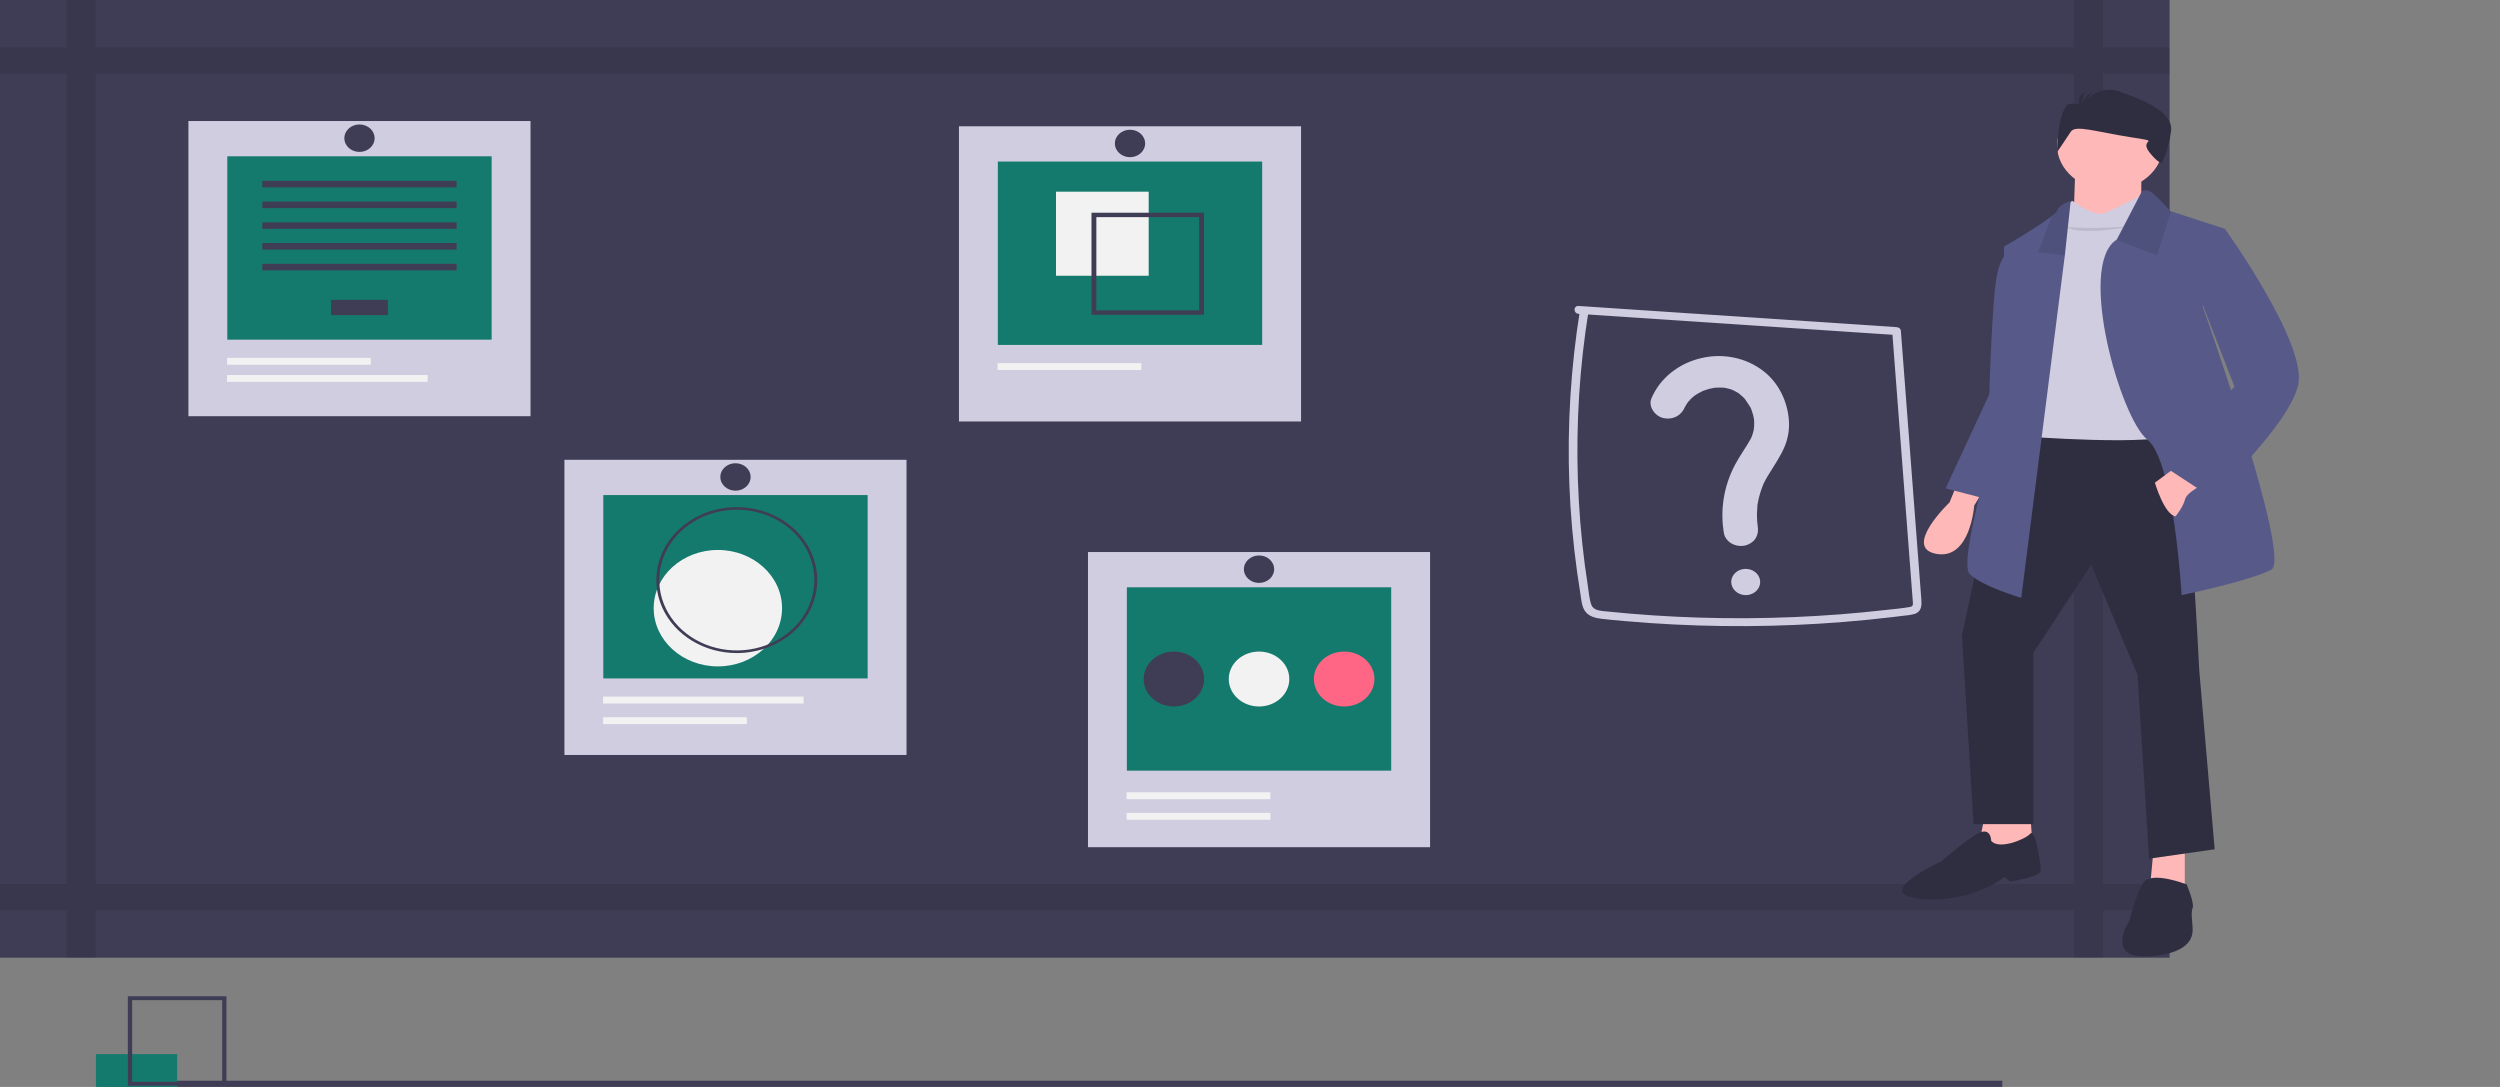 <svg width="920" height="400" viewBox="0 0 920 400" fill="none" xmlns="http://www.w3.org/2000/svg">
<rect x="0" y="0" width="920" height="400" fill="#808080" stroke="none"/>
<g clip-path="url(#clip0_16_98)">
<path d="M736.854 397.722H39.953V399.964H736.854V397.722Z" fill="#3F3D56"/>
<path d="M798.418 0H0V352.438H798.418V0Z" fill="#3F3D56"/>
<path opacity="0.1" d="M798.418 27.111V17.428H773.868V0H763.194V17.428H35.224V0H24.55V17.428H0V27.111H24.55V325.327H0V335.009H24.55V352.437H35.224V335.009H763.194V352.437H773.868V335.009H798.418V325.327H773.868V27.111H798.418ZM763.194 325.327H35.224V27.111H763.194L763.194 325.327Z" fill="black"/>
<path d="M478.789 46.475H352.898V155.101H478.789V46.475Z" fill="#D0CDE1"/>
<path d="M464.483 59.452H367.204V126.931H464.483V59.452Z" fill="#157A6E"/>
<path d="M422.714 70.541H388.61V101.476H422.714V70.541Z" fill="#F2F2F2"/>
<path d="M401.666 78.277V115.841H443.077V78.277H401.666ZM441.281 114.212H403.462V79.906H441.281V114.212Z" fill="#3F3D56"/>
<path d="M420.021 133.628H367.108V136.155H420.021V133.628Z" fill="#F2F2F2"/>
<path d="M415.844 57.843C418.92 57.843 421.414 55.581 421.414 52.791C421.414 50 418.92 47.738 415.844 47.738C412.768 47.738 410.274 50 410.274 52.791C410.274 55.581 412.768 57.843 415.844 57.843Z" fill="#3F3D56"/>
<path d="M526.269 203.146H400.378V311.772H526.269V203.146Z" fill="#D0CDE1"/>
<path d="M511.963 216.123H414.684V283.601H511.963V216.123Z" fill="#157A6E"/>
<path d="M467.501 291.562H414.587V294.088H467.501V291.562Z" fill="#F2F2F2"/>
<path d="M467.501 299.141H414.587V301.667H467.501V299.141Z" fill="#F2F2F2"/>
<path d="M431.993 259.985C438.145 259.985 443.133 255.461 443.133 249.881C443.133 244.3 438.145 239.776 431.993 239.776C425.841 239.776 420.854 244.3 420.854 249.881C420.854 255.461 425.841 259.985 431.993 259.985Z" fill="#3F3D56"/>
<path d="M463.323 259.985C469.476 259.985 474.463 255.461 474.463 249.881C474.463 244.3 469.476 239.776 463.323 239.776C457.171 239.776 452.184 244.3 452.184 249.881C452.184 255.461 457.171 259.985 463.323 259.985Z" fill="#F2F2F2"/>
<path d="M494.654 259.985C500.806 259.985 505.793 255.461 505.793 249.881C505.793 244.3 500.806 239.776 494.654 239.776C488.501 239.776 483.514 244.3 483.514 249.881C483.514 255.461 488.501 259.985 494.654 259.985Z" fill="#FF6584"/>
<path d="M463.323 214.514C466.4 214.514 468.893 212.252 468.893 209.462C468.893 206.671 466.4 204.409 463.323 204.409C460.247 204.409 457.754 206.671 457.754 209.462C457.754 212.252 460.247 214.514 463.323 214.514Z" fill="#3F3D56"/>
<path d="M333.6 169.206H207.709V277.832H333.6V169.206Z" fill="#D0CDE1"/>
<path d="M319.294 182.183H222.015V249.661H319.294V182.183Z" fill="#157A6E"/>
<path d="M264.178 245.232C277.221 245.232 287.795 235.64 287.795 223.808C287.795 211.976 277.221 202.385 264.178 202.385C251.134 202.385 240.56 211.976 240.56 223.808C240.56 235.64 251.134 245.232 264.178 245.232Z" fill="#F2F2F2"/>
<path d="M271.139 240.333C265.282 240.333 259.557 238.758 254.688 235.806C249.818 232.855 246.023 228.66 243.782 223.752C241.54 218.844 240.954 213.443 242.096 208.232C243.239 203.022 246.059 198.236 250.2 194.48C254.342 190.723 259.618 188.165 265.362 187.128C271.106 186.092 277.06 186.624 282.471 188.657C287.881 190.69 292.506 194.133 295.76 198.55C299.014 202.967 300.75 208.16 300.75 213.473C300.741 220.594 297.619 227.421 292.067 232.457C286.516 237.492 278.99 240.325 271.139 240.333V240.333ZM271.139 187.589C265.495 187.589 259.978 189.107 255.286 191.951C250.593 194.795 246.936 198.838 244.776 203.567C242.617 208.297 242.052 213.501 243.153 218.522C244.254 223.543 246.971 228.155 250.962 231.775C254.952 235.395 260.037 237.86 265.572 238.859C271.107 239.858 276.845 239.345 282.059 237.386C287.273 235.427 291.729 232.109 294.865 227.853C298 223.596 299.673 218.592 299.673 213.473C299.665 206.61 296.656 200.031 291.306 195.179C285.957 190.326 278.704 187.597 271.139 187.589V187.589Z" fill="#3F3D56"/>
<path d="M274.832 263.938H221.919V266.464H274.832V263.938Z" fill="#F2F2F2"/>
<path d="M295.719 256.359H221.919V258.886H295.719V256.359Z" fill="#F2F2F2"/>
<path d="M270.655 180.574C273.731 180.574 276.225 178.312 276.225 175.522C276.225 172.731 273.731 170.469 270.655 170.469C267.579 170.469 265.085 172.731 265.085 175.522C265.085 178.312 267.579 180.574 270.655 180.574Z" fill="#3F3D56"/>
<path d="M195.233 44.539H69.342V153.164H195.233V44.539Z" fill="#D0CDE1"/>
<path d="M180.927 57.515H83.648V124.994H180.927V57.515Z" fill="#157A6E"/>
<path d="M142.752 110.341H121.824V115.967H142.752V110.341Z" fill="#3F3D56"/>
<path d="M168.052 66.543H96.524V68.954H168.052V66.543Z" fill="#3F3D56"/>
<path d="M168.052 74.177H96.524V76.588H168.052V74.177Z" fill="#3F3D56"/>
<path d="M168.052 81.812H96.524V84.223H168.052V81.812Z" fill="#3F3D56"/>
<path d="M168.052 89.447H96.524V91.858H168.052V89.447Z" fill="#3F3D56"/>
<path d="M168.052 97.081H96.524V99.492H168.052V97.081Z" fill="#3F3D56"/>
<path d="M136.465 131.692H83.552V134.218H136.465V131.692Z" fill="#F2F2F2"/>
<path d="M157.352 138.007H83.552V140.533H157.352V138.007Z" fill="#F2F2F2"/>
<path d="M132.288 55.907C135.364 55.907 137.858 53.645 137.858 50.854C137.858 48.064 135.364 45.802 132.288 45.802C129.212 45.802 126.718 48.064 126.718 50.854C126.718 53.645 129.212 55.907 132.288 55.907Z" fill="#3F3D56"/>
<path d="M580.97 115.501L672.143 121.578L697.927 123.296L696.326 121.844L701.168 185.377L703.589 217.144C703.687 218.428 703.787 219.711 703.883 220.995C703.962 222.062 704.286 223.09 702.892 223.354C700.121 223.877 697.236 224.096 694.429 224.417C688.722 225.07 683.003 225.62 677.271 226.066C654.338 227.852 631.284 227.983 608.327 226.458C602.591 226.077 596.865 225.592 591.149 225.003C589.023 224.784 586.384 224.702 585.608 222.54C584.808 220.31 584.67 217.776 584.308 215.463C582.696 205.156 581.598 194.797 581.013 184.385C579.821 163.634 580.632 142.828 583.435 122.205C583.779 119.68 584.154 117.158 584.561 114.641C584.855 112.812 581.77 112.023 581.473 113.868C578.031 135.18 576.707 156.729 577.517 178.256C577.931 189.025 578.881 199.763 580.369 210.469C580.745 213.173 581.154 215.874 581.594 218.57C581.946 220.715 582.032 223.246 583.44 225.089C584.798 226.868 587.079 227.439 589.32 227.71C592.173 228.055 595.045 228.302 597.908 228.555C621.687 230.658 645.615 230.979 669.452 229.515C675.451 229.146 681.44 228.665 687.419 228.071C690.364 227.778 693.306 227.458 696.244 227.11C697.682 226.94 699.119 226.764 700.556 226.582C701.897 226.496 703.224 226.286 704.519 225.956C707.217 225.074 707.216 222.713 707.048 220.514L706.424 212.331L705.177 195.966L700.152 130.026L699.528 121.843C699.516 121.462 699.344 121.099 699.046 120.828C698.748 120.558 698.348 120.402 697.927 120.391L606.754 114.315L580.97 112.596C578.915 112.459 578.924 115.365 580.97 115.501V115.501Z" fill="#D0CDE1"/>
<path d="M620.042 149.793C620.502 148.684 619.345 151.073 619.926 150.016C620.081 149.735 620.225 149.451 620.389 149.175C620.715 148.624 621.076 148.092 621.471 147.58C621.864 147.069 622.461 146.872 621.299 147.76C621.54 147.537 621.765 147.3 621.973 147.051C622.516 146.512 623.094 146.003 623.705 145.528C624.144 145.186 624.975 144.896 623.488 145.652C623.782 145.503 624.055 145.279 624.336 145.107C624.912 144.756 625.506 144.431 626.118 144.132C626.424 143.983 626.734 143.84 627.047 143.704C627.58 143.473 628.467 143.394 626.79 143.783C627.51 143.616 628.206 143.307 628.926 143.122C629.537 142.964 630.156 142.832 630.781 142.724C631.34 142.629 632.353 142.701 630.446 142.741C630.787 142.733 631.136 142.674 631.477 142.653C632.165 142.61 632.855 142.601 633.543 142.625C633.888 142.637 634.23 142.668 634.573 142.686C635.715 142.748 632.845 142.399 634.573 142.697C635.25 142.814 635.92 142.967 636.578 143.156C636.896 143.28 637.224 143.384 637.558 143.468L636.672 143.122C636.89 143.208 637.105 143.297 637.318 143.391C637.953 143.669 638.57 143.982 639.164 144.327C639.46 144.499 639.743 144.685 640.033 144.864C640.945 145.427 638.812 143.918 640.104 144.946C640.543 145.295 640.964 145.661 641.366 146.045C641.608 146.275 641.843 146.51 642.072 146.752C642.456 147.158 642.75 147.899 641.948 146.57C642.682 147.787 643.599 148.89 644.29 150.144C644.879 151.214 643.753 148.816 644.2 149.942C644.321 150.245 644.451 150.545 644.565 150.851C644.792 151.463 644.989 152.084 645.154 152.713C645.32 153.343 645.401 153.987 645.554 154.618C645.134 152.882 645.441 153.886 645.482 154.357C645.52 154.787 645.542 155.216 645.55 155.647C645.56 156.184 645.545 156.722 645.507 157.259C645.484 157.573 645.407 157.907 645.411 158.221C645.387 156.591 645.541 157.403 645.43 157.95C645.301 158.584 645.135 159.211 644.933 159.829C644.831 160.139 644.72 160.446 644.601 160.75C644.494 161.019 644.382 161.287 644.264 161.553C644.608 160.825 644.635 160.756 644.346 161.345C642.578 164.554 640.374 167.545 638.635 170.765C634.319 178.793 632.868 187.84 634.482 196.65C634.927 198.111 635.983 199.357 637.426 200.122C638.921 200.9 640.695 201.11 642.361 200.708C645.971 199.648 647.39 196.789 646.834 193.561C646.638 192.424 646.936 194.575 646.808 193.43C646.753 192.939 646.698 192.449 646.66 191.957C646.584 190.973 646.553 189.987 646.567 189C646.579 188.154 646.624 187.309 646.701 186.466C646.704 185.972 646.76 185.479 646.87 184.994C646.868 184.997 646.663 186.162 646.803 185.492C646.86 185.215 646.901 184.935 646.956 184.657C647.324 182.783 647.856 180.939 648.546 179.141C648.7 178.742 648.868 178.348 649.03 177.951C649.458 176.904 648.585 178.791 649.102 177.778C649.563 176.875 650.04 175.983 650.565 175.108C652.77 171.434 655.264 167.992 656.87 164.04C658.095 160.94 658.579 157.64 658.291 154.357C657.697 147.582 654.53 140.707 648.627 136.32C645.577 134.017 641.97 132.4 638.101 131.6C634.231 130.8 630.208 130.841 626.359 131.718C622.136 132.644 618.226 134.494 614.972 137.107C611.718 139.719 609.218 143.014 607.691 146.704C606.508 149.554 609.003 153.198 612.164 153.851C615.807 154.603 618.775 152.844 620.042 149.793V149.793Z" fill="#D0CDE1"/>
<path d="M642.417 219.007C643.47 219.007 644.499 218.724 645.375 218.193C646.25 217.663 646.933 216.908 647.336 216.026C647.739 215.144 647.844 214.173 647.639 213.236C647.433 212.299 646.926 211.439 646.182 210.763C645.437 210.088 644.489 209.628 643.456 209.442C642.423 209.256 641.353 209.351 640.38 209.717C639.407 210.082 638.576 210.701 637.991 211.495C637.406 212.289 637.094 213.223 637.094 214.178C637.109 215.454 637.675 216.675 638.67 217.577C639.665 218.48 641.01 218.993 642.417 219.007V219.007Z" fill="#D0CDE1"/>
<path d="M65.191 387.919H35.304V415.03H65.191V387.919Z" fill="#157A6E"/>
<path d="M83.337 399.538H47.045V366.618H83.337V399.538ZM48.623 398.107H81.759V368.049H48.623V398.107Z" fill="#3F3D56"/>
<path d="M720.227 178L717.435 184.885C717.435 184.885 699.984 201.522 712.549 203.817C725.114 206.112 726.51 186.032 726.51 186.032L730 180.295L720.227 178Z" fill="#FFB8B8"/>
<path d="M739.721 93.004C739.721 93.004 735.535 92.418 734.14 106.481C732.744 120.544 732.047 145.154 732.047 145.154L716 179.726L736.233 185L746 145.74L739.721 93.004Z" fill="#575A89"/>
<path d="M730.222 301L728 312H748L747.259 301H730.222Z" fill="#FFB8B8"/>
<path d="M792.445 313.2L791 328.8L804 330V312L792.445 313.2Z" fill="#FFB8B8"/>
<path d="M738.328 157.514L722 233.865L726.26 303.275H748.267V240.228L769.565 207.836L786.603 248.325L790.863 316L815 312.53L809.321 246.59C809.321 246.59 805.061 158.671 800.802 157.514C796.542 156.357 738.328 157.514 738.328 157.514Z" fill="#2F2E41"/>
<path d="M732.758 309.419C732.758 309.419 732.758 303.641 727.145 307.108C721.532 310.574 714.516 316.929 714.516 316.929C714.516 316.929 687.854 329.062 706.798 330.795C725.742 332.528 737.669 322.707 737.669 322.707L739.774 324.44C739.774 324.44 751 322.707 751 320.396C750.919 318.459 750.684 316.529 750.298 314.618C750.298 314.618 748.823 304.818 747.105 306.83C745.387 308.841 735.564 312.885 732.758 309.419Z" fill="#2F2E41"/>
<path d="M804.706 325.481C804.706 325.481 791.641 320.305 788.738 324.906C785.834 329.506 783.657 338.708 783.657 338.708C783.657 338.708 774.221 353.085 790.915 351.934C807.609 350.784 806.884 343.308 806.884 341.583C806.884 339.858 806.158 335.832 806.884 334.107C807.609 332.382 804.706 325.481 804.706 325.481Z" fill="#2F2E41"/>
<path d="M776.5 70C787.27 70 796 62.613 796 53.5C796 44.387 787.27 37 776.5 37C765.73 37 757 44.387 757 53.5C757 62.613 765.73 70 776.5 70Z" fill="#FFB8B8"/>
<path d="M763.694 62L763 83L788 81.25V62H763.694Z" fill="#FFB8B8"/>
<path d="M789.662 71C789.662 71 777.569 77.392 774.012 78.555C770.455 79.717 762.63 73.906 762.63 73.906C762.63 73.906 760.496 75.068 760.496 76.23C760.496 77.392 759.073 82.041 759.073 82.041L742 127.95L743.423 160.493C743.423 160.493 795.353 164.561 801.044 159.331C806.735 154.1 798.198 79.136 798.198 79.136L789.662 71Z" fill="#D0CDE1"/>
<path opacity="0.1" d="M786 83C786 83 766.5 87.205 760 83.421C760 83.421 769.389 84.682 786 83Z" fill="black"/>
<path d="M835.829 209.654C828.106 213.743 802.831 219 802.831 219C802.831 219 800.072 169.553 790.194 161.755C780.372 153.992 764.337 98.027 778.757 88.295C778.822 88.245 778.89 88.198 778.961 88.155L788.088 70.631C788.088 70.631 789.492 68.879 792.3 71.215C794.572 73.24 796.683 75.387 798.619 77.64L799.019 77.775L818.277 84.066L810.554 112.688C810.554 112.688 843.552 205.565 835.829 209.654Z" fill="#575A89"/>
<path opacity="0.1" d="M799 77.776L793.754 94L779 88.298C779.064 88.248 779.131 88.201 779.201 88.158L788.21 70.631C788.21 70.631 789.596 68.878 792.368 71.215C794.61 73.241 796.694 75.388 798.605 77.642L799 77.776Z" fill="black"/>
<path d="M762 74L759.902 93.621L759.79 94.515L743.813 220C743.813 220 729.824 215.96 724.927 211.344C720.031 206.727 736.119 155.368 736.119 155.368L737.518 90.735C737.518 90.735 749.927 83.528 754.998 79.569C756.187 78.645 756.971 77.901 757.104 77.463C757.803 75.154 762 74 762 74Z" fill="#575A89"/>
<path opacity="0.1" d="M762 74L759.943 93.128L759.833 94L750 92.847L755.136 79.429C756.302 78.529 757.07 77.803 757.2 77.376C757.886 75.125 762 74 762 74Z" fill="black"/>
<path d="M800.615 172L793 177.625C793 177.625 796.462 189.438 800.615 190C800.615 190 803.385 186.625 804.077 183.813C804.769 181 811 178.188 811 178.188L800.615 172Z" fill="#FFB8B8"/>
<path d="M809.493 83L818.726 84.163C818.726 84.163 849.264 126.605 845.713 141.721C842.162 156.837 813.755 183 813.755 183L796 171.372L822.277 142.302L808.783 107.419L809.493 83Z" fill="#575A89"/>
<path d="M757 55.976C757 55.976 757 41.483 761.196 38.189H766.231C766.231 38.189 772.106 30.942 779.658 33.577C787.211 36.212 799.799 40.824 798.96 48.071C798.121 55.318 795.504 60 795.504 60C795.504 60 794.105 60 790.988 56.06C786.822 50.796 796.443 52.437 783.855 50.461C771.267 48.484 763.714 45.849 762.035 48.484C760.357 51.119 757 55.976 757 55.976Z" fill="#2F2E41"/>
<path d="M766 39C766 39 766.782 34.886 770 34L766 39Z" fill="#2F2E41"/>
<path d="M765.794 40C765.794 40 763.367 35.801 767 34L765.794 40Z" fill="#2F2E41"/>
</g>
<defs>
<clipPath id="clip0_16_98">
<rect width="920" height="400" fill="white"/>
</clipPath>
</defs>
</svg>
